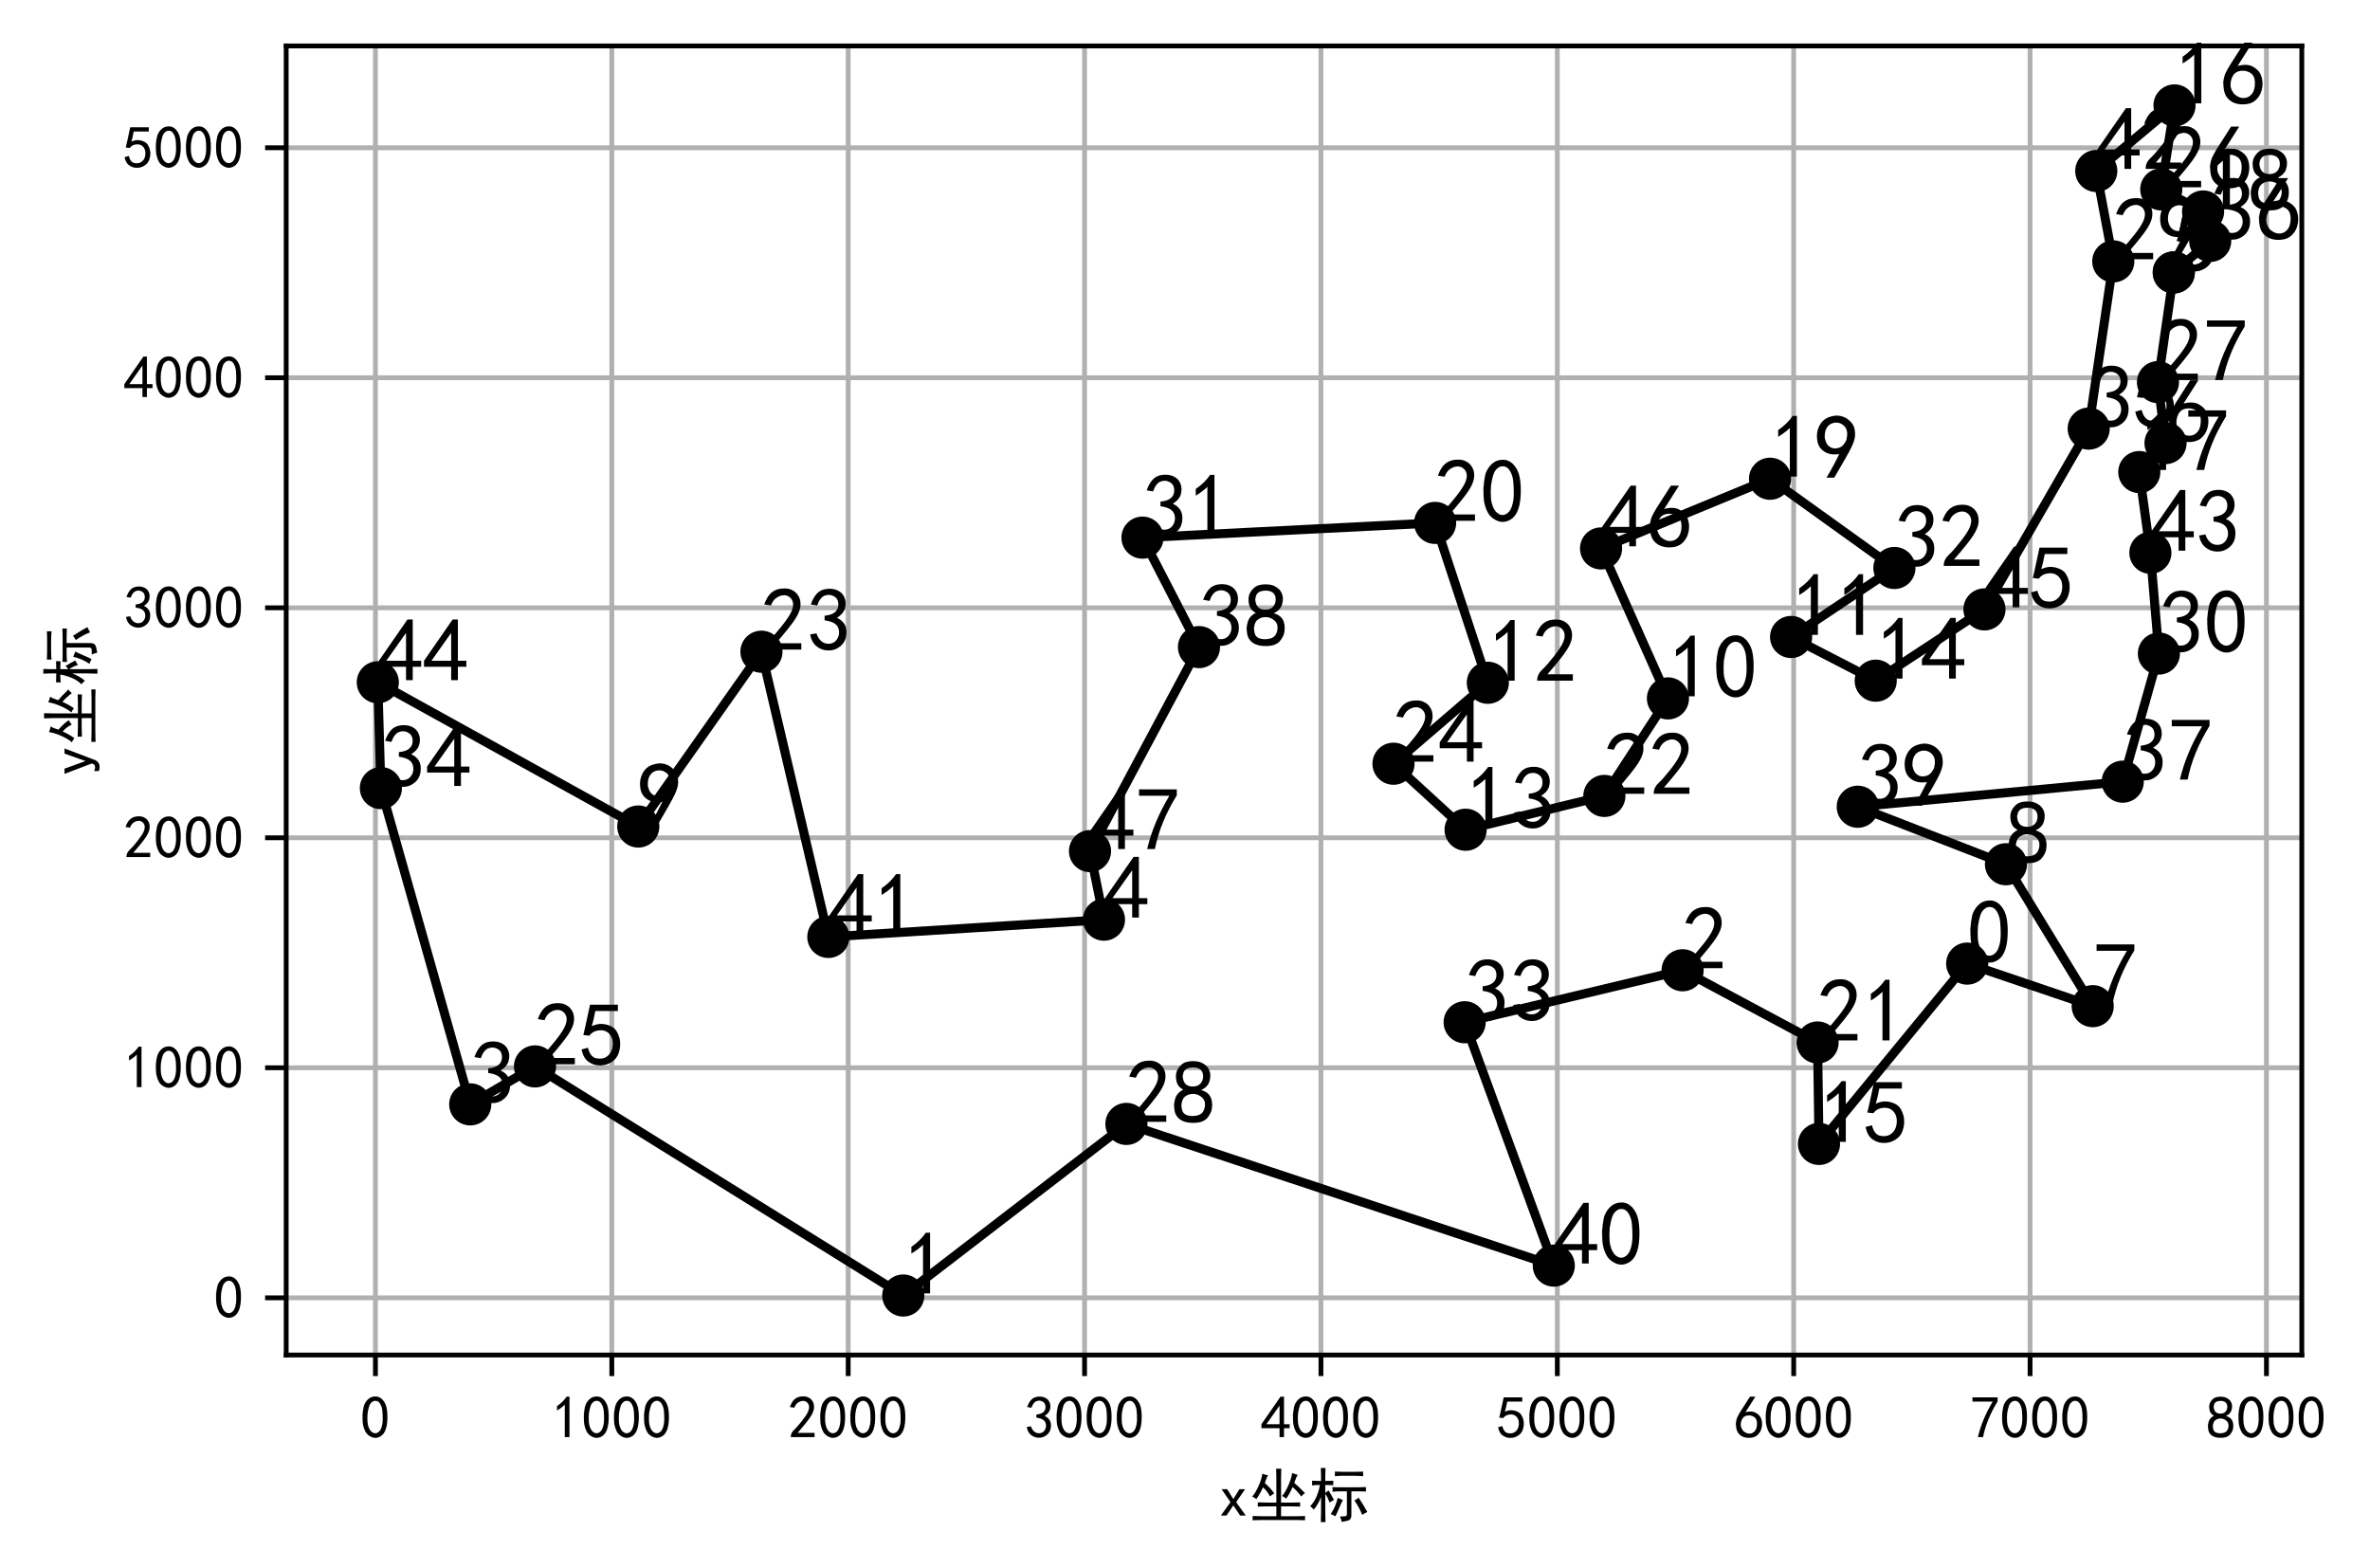 <?xml version="1.0" encoding="utf-8" standalone="no"?>
<!DOCTYPE svg PUBLIC "-//W3C//DTD SVG 1.1//EN"
  "http://www.w3.org/Graphics/SVG/1.1/DTD/svg11.dtd">
<!-- Created with matplotlib (https://matplotlib.org/) -->
<svg height="260.378pt" version="1.1" viewBox="0 0 393.662 260.378" width="393.662pt" xmlns="http://www.w3.org/2000/svg" xmlns:xlink="http://www.w3.org/1999/xlink">
 <defs>
  <style type="text/css">
*{stroke-linecap:butt;stroke-linejoin:round;}
  </style>
 </defs>
 <g id="figure_1">
  <g id="patch_1">
   <path d="M 0 260.378 
L 393.662 260.378 
L 393.662 0 
L 0 0 
z
" style="fill:#ffffff;"/>
  </g>
  <g id="axes_1">
   <g id="patch_2">
    <path d="M 47.536 225.069 
L 382.336 225.069 
L 382.336 7.629 
L 47.536 7.629 
z
" style="fill:#ffffff;"/>
   </g>
   <g id="matplotlib.axis_1">
    <g id="xtick_1">
     <g id="line2d_1">
      <path clip-path="url(#p2f4cb5b2fd)" d="M 62.361 225.069 
L 62.361 7.629 
" style="fill:none;stroke:#b0b0b0;stroke-linecap:square;stroke-width:0.8;"/>
     </g>
     <g id="line2d_2">
      <defs>
       <path d="M 0 0 
L 0 3.5 
" id="m5a52d1502a" style="stroke:#000000;stroke-width:0.8;"/>
      </defs>
      <g>
       <use style="stroke:#000000;stroke-width:0.8;" x="62.361" xlink:href="#m5a52d1502a" y="225.069"/>
      </g>
     </g>
     <g id="text_1">
      <!-- 0 -->
      <defs>
       <path d="M 3.125 29.297 
Q 3.906 50 6.438 56.047 
Q 8.984 62.109 13.672 66.016 
Q 18.359 69.922 25.188 69.922 
Q 32.031 69.922 37.109 64.25 
Q 42.188 58.594 43.75 50 
Q 45.312 41.406 44.719 30.266 
Q 44.141 19.141 40.812 12.109 
Q 37.5 5.078 30.859 2.344 
Q 24.219 -0.391 17.578 2.922 
Q 10.938 6.25 8.203 11.719 
Q 5.469 17.188 4.297 23.234 
Q 3.125 29.297 3.906 50 
z
M 12.891 52.734 
Q 10.547 31.25 12.5 22.844 
Q 14.453 14.453 18.938 10.938 
Q 23.438 7.422 28.125 9.562 
Q 32.812 11.719 34.953 18.156 
Q 37.109 24.609 37.109 32.219 
Q 37.109 39.844 36.516 46.094 
Q 35.938 52.344 33 57.422 
Q 30.078 62.5 25.188 62.688 
Q 20.312 62.891 16.594 57.812 
Q 12.891 52.734 10.547 31.25 
z
" id="SimHei-48"/>
      </defs>
      <g transform="translate(59.861 238.944)scale(0.1 -0.1)">
       <use xlink:href="#SimHei-48"/>
      </g>
     </g>
    </g>
    <g id="xtick_2">
     <g id="line2d_3">
      <path clip-path="url(#p2f4cb5b2fd)" d="M 101.624 225.069 
L 101.624 7.629 
" style="fill:none;stroke:#b0b0b0;stroke-linecap:square;stroke-width:0.8;"/>
     </g>
     <g id="line2d_4">
      <g>
       <use style="stroke:#000000;stroke-width:0.8;" x="101.624" xlink:href="#m5a52d1502a" y="225.069"/>
      </g>
     </g>
     <g id="text_2">
      <!-- 1000 -->
      <defs>
       <path d="M 21.875 56.25 
Q 16.797 51.172 8.984 46.484 
L 8.984 53.906 
Q 18.75 60.547 25 69.531 
L 29.688 69.531 
L 29.688 2.344 
L 21.875 2.344 
z
" id="SimHei-49"/>
      </defs>
      <g transform="translate(91.624 238.944)scale(0.1 -0.1)">
       <use xlink:href="#SimHei-49"/>
       <use x="50" xlink:href="#SimHei-48"/>
       <use x="100" xlink:href="#SimHei-48"/>
       <use x="150" xlink:href="#SimHei-48"/>
      </g>
     </g>
    </g>
    <g id="xtick_3">
     <g id="line2d_5">
      <path clip-path="url(#p2f4cb5b2fd)" d="M 140.887 225.069 
L 140.887 7.629 
" style="fill:none;stroke:#b0b0b0;stroke-linecap:square;stroke-width:0.8;"/>
     </g>
     <g id="line2d_6">
      <g>
       <use style="stroke:#000000;stroke-width:0.8;" x="140.887" xlink:href="#m5a52d1502a" y="225.069"/>
      </g>
     </g>
     <g id="text_3">
      <!-- 2000 -->
      <defs>
       <path d="M 4.688 3.906 
Q 5.078 9.766 10.156 14.453 
Q 15.234 19.141 23.047 29.094 
Q 30.859 39.062 33.203 44.531 
Q 35.547 50 34.953 53.906 
Q 34.375 57.812 31.25 60.344 
Q 28.125 62.891 24.016 62.5 
Q 19.922 62.109 16.203 59.375 
Q 12.5 56.641 10.547 51.172 
L 3.125 52.344 
Q 6.25 61.328 11.125 65.422 
Q 16.016 69.531 22.656 69.922 
Q 26.562 70.312 29.688 69.719 
Q 32.812 69.141 36.125 66.984 
Q 39.453 64.844 41.594 60.547 
Q 43.75 56.25 43.156 50.188 
Q 42.578 44.141 37.109 35.734 
Q 31.641 27.344 16.016 9.375 
L 44.141 9.375 
L 44.141 2.344 
L 4.688 2.344 
z
" id="SimHei-50"/>
      </defs>
      <g transform="translate(130.887 238.944)scale(0.1 -0.1)">
       <use xlink:href="#SimHei-50"/>
       <use x="50" xlink:href="#SimHei-48"/>
       <use x="100" xlink:href="#SimHei-48"/>
       <use x="150" xlink:href="#SimHei-48"/>
      </g>
     </g>
    </g>
    <g id="xtick_4">
     <g id="line2d_7">
      <path clip-path="url(#p2f4cb5b2fd)" d="M 180.149 225.069 
L 180.149 7.629 
" style="fill:none;stroke:#b0b0b0;stroke-linecap:square;stroke-width:0.8;"/>
     </g>
     <g id="line2d_8">
      <g>
       <use style="stroke:#000000;stroke-width:0.8;" x="180.149" xlink:href="#m5a52d1502a" y="225.069"/>
      </g>
     </g>
     <g id="text_4">
      <!-- 3000 -->
      <defs>
       <path d="M 3.906 19.141 
L 10.938 20.312 
Q 12.5 15.234 16.016 11.906 
Q 19.531 8.594 24.797 8.781 
Q 30.078 8.984 33.203 13.078 
Q 36.328 17.188 35.938 22.453 
Q 35.547 27.734 31.828 30.656 
Q 28.125 33.594 19.922 34.766 
L 19.922 39.844 
Q 28.125 40.625 31.828 44.141 
Q 35.547 47.656 35.156 53.312 
Q 34.766 58.984 30.078 61.516 
Q 25.391 64.062 20.109 62.109 
Q 14.844 60.156 11.719 51.172 
L 4.688 52.344 
Q 7.031 59.375 11.125 64.062 
Q 15.234 68.75 22.266 69.531 
Q 29.297 70.312 34.562 67.766 
Q 39.844 65.234 41.984 59.953 
Q 44.141 54.688 42.578 48.438 
Q 41.016 42.188 33.594 37.5 
Q 39.062 35.156 41.984 30.469 
Q 44.922 25.781 43.938 18.156 
Q 42.969 10.547 37.109 5.859 
Q 31.25 1.172 23.828 1.359 
Q 16.406 1.562 10.938 6.047 
Q 5.469 10.547 3.906 19.141 
z
" id="SimHei-51"/>
      </defs>
      <g transform="translate(170.149 238.944)scale(0.1 -0.1)">
       <use xlink:href="#SimHei-51"/>
       <use x="50" xlink:href="#SimHei-48"/>
       <use x="100" xlink:href="#SimHei-48"/>
       <use x="150" xlink:href="#SimHei-48"/>
      </g>
     </g>
    </g>
    <g id="xtick_5">
     <g id="line2d_9">
      <path clip-path="url(#p2f4cb5b2fd)" d="M 219.412 225.069 
L 219.412 7.629 
" style="fill:none;stroke:#b0b0b0;stroke-linecap:square;stroke-width:0.8;"/>
     </g>
     <g id="line2d_10">
      <g>
       <use style="stroke:#000000;stroke-width:0.8;" x="219.412" xlink:href="#m5a52d1502a" y="225.069"/>
      </g>
     </g>
     <g id="text_5">
      <!-- 4000 -->
      <defs>
       <path d="M 31.25 17.188 
L 1.172 17.188 
L 1.172 23.828 
L 32.812 69.531 
L 38.672 69.531 
L 38.672 23.828 
L 48.047 23.828 
L 48.047 17.188 
L 38.672 17.188 
L 38.672 2.344 
L 31.25 2.344 
z
M 31.25 23.828 
L 31.25 54.688 
L 9.375 23.828 
z
" id="SimHei-52"/>
      </defs>
      <g transform="translate(209.412 238.944)scale(0.1 -0.1)">
       <use xlink:href="#SimHei-52"/>
       <use x="50" xlink:href="#SimHei-48"/>
       <use x="100" xlink:href="#SimHei-48"/>
       <use x="150" xlink:href="#SimHei-48"/>
      </g>
     </g>
    </g>
    <g id="xtick_6">
     <g id="line2d_11">
      <path clip-path="url(#p2f4cb5b2fd)" d="M 258.674 225.069 
L 258.674 7.629 
" style="fill:none;stroke:#b0b0b0;stroke-linecap:square;stroke-width:0.8;"/>
     </g>
     <g id="line2d_12">
      <g>
       <use style="stroke:#000000;stroke-width:0.8;" x="258.674" xlink:href="#m5a52d1502a" y="225.069"/>
      </g>
     </g>
     <g id="text_6">
      <!-- 5000 -->
      <defs>
       <path d="M 8.594 20.703 
Q 11.328 10.156 17.969 8.984 
Q 24.609 7.812 28.703 10.344 
Q 32.812 12.891 34.562 16.984 
Q 36.328 21.094 36.125 26.172 
Q 35.938 31.25 33.391 34.766 
Q 30.859 38.281 26.953 39.453 
Q 23.047 40.625 18.156 39.453 
Q 13.281 38.281 10.156 33.984 
L 3.516 34.766 
Q 4.297 37.109 10.938 68.359 
L 41.797 68.359 
L 41.797 61.328 
L 16.797 61.328 
Q 14.844 50.781 12.891 44.531 
Q 18.75 47.266 23.828 47.062 
Q 28.906 46.875 33.594 44.719 
Q 38.281 42.578 40.422 38.859 
Q 42.578 35.156 43.547 31.438 
Q 44.531 27.734 44.328 23.438 
Q 44.141 19.141 42.578 14.641 
Q 41.016 10.156 37.891 7.219 
Q 34.766 4.297 30.266 2.531 
Q 25.781 0.781 19.922 1.172 
Q 14.062 1.562 8.781 5.469 
Q 3.516 9.375 1.562 18.75 
z
" id="SimHei-53"/>
      </defs>
      <g transform="translate(248.674 238.944)scale(0.1 -0.1)">
       <use xlink:href="#SimHei-53"/>
       <use x="50" xlink:href="#SimHei-48"/>
       <use x="100" xlink:href="#SimHei-48"/>
       <use x="150" xlink:href="#SimHei-48"/>
      </g>
     </g>
    </g>
    <g id="xtick_7">
     <g id="line2d_13">
      <path clip-path="url(#p2f4cb5b2fd)" d="M 297.937 225.069 
L 297.937 7.629 
" style="fill:none;stroke:#b0b0b0;stroke-linecap:square;stroke-width:0.8;"/>
     </g>
     <g id="line2d_14">
      <g>
       <use style="stroke:#000000;stroke-width:0.8;" x="297.937" xlink:href="#m5a52d1502a" y="225.069"/>
      </g>
     </g>
     <g id="text_7">
      <!-- 6000 -->
      <defs>
       <path d="M 3.516 19.531 
Q 4.297 30.859 6.047 34.766 
Q 7.812 38.672 11.328 44.531 
L 27.344 69.531 
L 36.328 69.531 
L 19.922 43.75 
Q 30.469 46.484 36.719 42.969 
Q 42.969 39.453 45.109 34.953 
Q 47.266 30.469 47.453 25.188 
Q 47.656 19.922 45.891 14.844 
Q 44.141 9.766 39.641 5.656 
Q 35.156 1.562 27.141 1.172 
Q 19.141 0.781 13.469 4.094 
Q 7.812 7.422 5.656 13.469 
Q 3.516 19.531 4.297 30.859 
z
M 12.5 16.016 
Q 19.531 8.594 25.391 8.203 
Q 31.25 7.812 35.156 12.109 
Q 39.062 16.406 39.062 24.609 
Q 39.062 32.812 34.172 35.938 
Q 29.297 39.062 23.234 38.281 
Q 17.188 37.5 14.453 32.422 
Q 11.719 27.344 12.109 21.672 
Q 12.5 16.016 19.531 8.594 
z
" id="SimHei-54"/>
      </defs>
      <g transform="translate(287.937 238.944)scale(0.1 -0.1)">
       <use xlink:href="#SimHei-54"/>
       <use x="50" xlink:href="#SimHei-48"/>
       <use x="100" xlink:href="#SimHei-48"/>
       <use x="150" xlink:href="#SimHei-48"/>
      </g>
     </g>
    </g>
    <g id="xtick_8">
     <g id="line2d_15">
      <path clip-path="url(#p2f4cb5b2fd)" d="M 337.2 225.069 
L 337.2 7.629 
" style="fill:none;stroke:#b0b0b0;stroke-linecap:square;stroke-width:0.8;"/>
     </g>
     <g id="line2d_16">
      <g>
       <use style="stroke:#000000;stroke-width:0.8;" x="337.2" xlink:href="#m5a52d1502a" y="225.069"/>
      </g>
     </g>
     <g id="text_8">
      <!-- 7000 -->
      <defs>
       <path d="M 13.281 2.344 
Q 20.312 32.031 37.891 61.328 
L 4.297 61.328 
L 4.297 68.359 
L 46.094 68.359 
L 46.094 61.719 
Q 27.734 32.031 21.875 2.344 
L 13.281 2.344 
z
" id="SimHei-55"/>
      </defs>
      <g transform="translate(327.2 238.944)scale(0.1 -0.1)">
       <use xlink:href="#SimHei-55"/>
       <use x="50" xlink:href="#SimHei-48"/>
       <use x="100" xlink:href="#SimHei-48"/>
       <use x="150" xlink:href="#SimHei-48"/>
      </g>
     </g>
    </g>
    <g id="xtick_9">
     <g id="line2d_17">
      <path clip-path="url(#p2f4cb5b2fd)" d="M 376.462 225.069 
L 376.462 7.629 
" style="fill:none;stroke:#b0b0b0;stroke-linecap:square;stroke-width:0.8;"/>
     </g>
     <g id="line2d_18">
      <g>
       <use style="stroke:#000000;stroke-width:0.8;" x="376.462" xlink:href="#m5a52d1502a" y="225.069"/>
      </g>
     </g>
     <g id="text_9">
      <!-- 8000 -->
      <defs>
       <path d="M 2.734 16.797 
Q 2.734 26.172 5.078 30.656 
Q 7.422 35.156 12.891 37.891 
Q 8.203 40.625 6.641 43.938 
Q 5.078 47.266 4.875 51.562 
Q 4.688 55.859 6.047 58.984 
Q 7.422 62.109 10.156 64.844 
Q 12.891 67.578 16.203 68.547 
Q 19.531 69.531 23.438 69.531 
Q 27.344 69.531 30.469 68.75 
Q 33.594 67.969 37.109 65.422 
Q 40.625 62.891 42.188 58.203 
Q 43.75 53.516 41.984 47.266 
Q 40.234 41.016 32.812 37.5 
Q 39.453 35.547 42.188 31.438 
Q 44.922 27.344 44.922 21.484 
Q 44.922 15.625 43.156 12.109 
Q 41.406 8.594 39.25 6.25 
Q 37.109 3.906 33.391 2.531 
Q 29.688 1.172 24.016 1.172 
Q 18.359 1.172 14.25 2.531 
Q 10.156 3.906 7.422 6.641 
Q 4.688 9.375 3.703 13.078 
Q 2.734 16.797 2.734 26.172 
z
M 10.938 26.562 
Q 10.547 17.188 12.297 13.672 
Q 14.062 10.156 18.75 9.172 
Q 23.438 8.203 28.516 9.375 
Q 33.594 10.547 35.547 14.844 
Q 37.5 19.141 36.906 23.438 
Q 36.328 27.734 32.031 30.656 
Q 27.734 33.594 22.656 33.203 
Q 17.578 32.812 14.25 29.688 
Q 10.938 26.562 10.547 17.188 
z
M 12.109 56.25 
Q 12.109 48.438 14.844 44.922 
Q 17.578 41.406 23.438 41.406 
Q 29.297 41.406 32.219 44.922 
Q 35.156 48.438 34.953 53.312 
Q 34.766 58.203 31.438 60.547 
Q 28.125 62.891 22.453 62.5 
Q 16.797 62.109 14.453 59.172 
Q 12.109 56.25 12.109 48.438 
z
" id="SimHei-56"/>
      </defs>
      <g transform="translate(366.462 238.944)scale(0.1 -0.1)">
       <use xlink:href="#SimHei-56"/>
       <use x="50" xlink:href="#SimHei-48"/>
       <use x="100" xlink:href="#SimHei-48"/>
       <use x="150" xlink:href="#SimHei-48"/>
      </g>
     </g>
    </g>
    <g id="text_10">
     <!-- x坐标 -->
     <defs>
      <path d="M 44.922 1.953 
L 35.547 1.953 
L 24.219 18.75 
L 12.891 1.953 
L 3.516 1.953 
L 19.531 24.219 
L 4.688 45.703 
L 14.062 45.703 
L 24.219 29.297 
L 34.375 45.703 
L 43.75 45.703 
L 28.906 24.219 
z
" id="SimHei-120"/>
      <path d="M 53.906 79.688 
Q 53.516 73.047 53.516 64.844 
L 53.516 23.438 
L 71.094 23.438 
Q 77.734 23.438 85.156 23.828 
L 85.156 16.797 
Q 78.125 17.188 70.312 17.188 
L 53.516 17.188 
L 53.516 0.781 
L 79.297 0.781 
Q 85.938 0.781 93.359 1.172 
L 93.359 -5.859 
Q 86.328 -5.469 79.297 -5.469 
L 23.047 -5.469 
Q 14.453 -5.469 6.25 -5.859 
L 6.25 1.172 
Q 14.453 0.781 23.047 0.781 
L 45.703 0.781 
L 45.703 17.188 
L 32.031 17.188 
Q 22.656 17.188 14.844 16.797 
L 14.844 23.828 
Q 22.656 23.438 32.031 23.438 
L 45.703 23.438 
L 45.703 64.844 
Q 45.703 73.047 45.312 79.688 
L 53.906 79.688 
z
M 81.25 69.531 
Q 78.906 66.406 75.391 56.25 
Q 81.25 51.562 93.359 39.062 
Q 90.234 37.5 87.109 33.594 
Q 79.297 43.75 72.656 49.219 
Q 68.359 39.062 62.109 30.078 
Q 58.203 33.203 55.078 34.375 
Q 60.547 40.234 65.812 52.531 
Q 71.094 64.844 71.875 72.656 
Q 76.562 70.703 81.25 69.531 
z
M 5.469 33.594 
Q 9.375 37.109 14.844 48.234 
Q 20.312 59.375 22.656 71.484 
Q 25.391 69.922 32.031 68.75 
Q 30.469 66.797 29.094 63.281 
Q 27.734 59.766 26.562 55.859 
Q 37.5 46.094 42.188 38.672 
Q 37.891 36.328 35.156 33.594 
Q 31.641 39.844 29.484 42.578 
Q 27.344 45.312 23.438 48.828 
Q 19.531 39.453 12.5 29.297 
Q 8.984 32.031 5.469 33.594 
z
" id="SimHei-22352"/>
      <path d="M 19.922 68.75 
Q 19.922 75 19.531 80.859 
L 27.344 80.859 
Q 26.953 75.391 26.953 68.75 
L 26.953 59.375 
Q 33.203 59.375 40.234 59.766 
L 40.234 52.344 
Q 33.203 52.734 26.953 52.734 
L 26.953 39.453 
Q 29.688 41.406 32.422 43.75 
Q 37.5 35.547 41.406 27.734 
Q 37.109 25.781 33.984 23.438 
Q 31.641 31.25 26.953 37.891 
L 26.953 7.422 
Q 26.953 -0.781 27.344 -8.984 
L 19.531 -8.984 
Q 19.922 -0.391 19.922 7.422 
L 19.922 32.812 
Q 16.016 21.875 7.812 11.719 
Q 5.469 14.844 1.953 17.578 
Q 8.594 24.219 12.688 34.172 
Q 16.797 44.141 17.969 52.734 
Q 10.547 52.734 5.078 51.953 
L 5.078 59.766 
Q 12.5 59.375 19.922 59.375 
z
M 80.859 48.828 
Q 88.672 48.828 94.531 49.219 
L 94.531 41.797 
Q 88.672 42.188 82.422 42.188 
L 70.312 42.188 
L 70.312 2.734 
Q 70.312 -3.516 66.797 -5.469 
Q 63.281 -7.422 54.297 -8.594 
Q 53.516 -3.906 51.172 0.391 
Q 58.984 0.391 60.938 0.969 
Q 62.891 1.562 62.891 5.469 
L 62.891 42.188 
L 53.125 42.188 
Q 43.359 42.188 39.062 41.406 
L 39.062 49.219 
Q 44.141 48.828 53.125 48.828 
z
M 76.562 74.609 
Q 84.766 74.609 89.844 75 
L 89.844 67.188 
Q 82.422 67.969 74.219 67.969 
L 55.078 67.969 
Q 48.828 67.969 42.969 67.188 
L 42.969 75 
Q 48.438 74.609 55.078 74.609 
z
M 82.422 31.641 
Q 91.016 18.359 96.875 7.812 
Q 92.578 5.859 88.281 3.125 
Q 83.984 14.453 75.391 26.953 
Q 79.297 28.906 82.422 31.641 
z
M 56.25 27.734 
Q 54.688 25.391 50.391 15.234 
Q 46.094 5.078 43.75 0.781 
Q 40.234 2.734 35.938 4.297 
Q 41.016 12.109 43.547 18.547 
Q 46.094 25 47.656 31.25 
Q 51.953 29.297 56.25 27.734 
z
" id="SimHei-26631"/>
     </defs>
     <g transform="translate(202.436 251.928)scale(0.1 -0.1)">
      <use xlink:href="#SimHei-120"/>
      <use x="50" xlink:href="#SimHei-22352"/>
      <use x="150" xlink:href="#SimHei-26631"/>
     </g>
    </g>
   </g>
   <g id="matplotlib.axis_2">
    <g id="ytick_1">
     <g id="line2d_19">
      <path clip-path="url(#p2f4cb5b2fd)" d="M 47.536 215.567 
L 382.336 215.567 
" style="fill:none;stroke:#b0b0b0;stroke-linecap:square;stroke-width:0.8;"/>
     </g>
     <g id="line2d_20">
      <defs>
       <path d="M 0 0 
L -3.5 0 
" id="mbac85b259b" style="stroke:#000000;stroke-width:0.8;"/>
      </defs>
      <g>
       <use style="stroke:#000000;stroke-width:0.8;" x="47.536" xlink:href="#mbac85b259b" y="215.567"/>
      </g>
     </g>
     <g id="text_11">
      <!-- 0 -->
      <g transform="translate(35.536 219.005)scale(0.1 -0.1)">
       <use xlink:href="#SimHei-48"/>
      </g>
     </g>
    </g>
    <g id="ytick_2">
     <g id="line2d_21">
      <path clip-path="url(#p2f4cb5b2fd)" d="M 47.536 177.362 
L 382.336 177.362 
" style="fill:none;stroke:#b0b0b0;stroke-linecap:square;stroke-width:0.8;"/>
     </g>
     <g id="line2d_22">
      <g>
       <use style="stroke:#000000;stroke-width:0.8;" x="47.536" xlink:href="#mbac85b259b" y="177.362"/>
      </g>
     </g>
     <g id="text_12">
      <!-- 1000 -->
      <g transform="translate(20.536 180.8)scale(0.1 -0.1)">
       <use xlink:href="#SimHei-49"/>
       <use x="50" xlink:href="#SimHei-48"/>
       <use x="100" xlink:href="#SimHei-48"/>
       <use x="150" xlink:href="#SimHei-48"/>
      </g>
     </g>
    </g>
    <g id="ytick_3">
     <g id="line2d_23">
      <path clip-path="url(#p2f4cb5b2fd)" d="M 47.536 139.157 
L 382.336 139.157 
" style="fill:none;stroke:#b0b0b0;stroke-linecap:square;stroke-width:0.8;"/>
     </g>
     <g id="line2d_24">
      <g>
       <use style="stroke:#000000;stroke-width:0.8;" x="47.536" xlink:href="#mbac85b259b" y="139.157"/>
      </g>
     </g>
     <g id="text_13">
      <!-- 2000 -->
      <g transform="translate(20.536 142.595)scale(0.1 -0.1)">
       <use xlink:href="#SimHei-50"/>
       <use x="50" xlink:href="#SimHei-48"/>
       <use x="100" xlink:href="#SimHei-48"/>
       <use x="150" xlink:href="#SimHei-48"/>
      </g>
     </g>
    </g>
    <g id="ytick_4">
     <g id="line2d_25">
      <path clip-path="url(#p2f4cb5b2fd)" d="M 47.536 100.952 
L 382.336 100.952 
" style="fill:none;stroke:#b0b0b0;stroke-linecap:square;stroke-width:0.8;"/>
     </g>
     <g id="line2d_26">
      <g>
       <use style="stroke:#000000;stroke-width:0.8;" x="47.536" xlink:href="#mbac85b259b" y="100.952"/>
      </g>
     </g>
     <g id="text_14">
      <!-- 3000 -->
      <g transform="translate(20.536 104.39)scale(0.1 -0.1)">
       <use xlink:href="#SimHei-51"/>
       <use x="50" xlink:href="#SimHei-48"/>
       <use x="100" xlink:href="#SimHei-48"/>
       <use x="150" xlink:href="#SimHei-48"/>
      </g>
     </g>
    </g>
    <g id="ytick_5">
     <g id="line2d_27">
      <path clip-path="url(#p2f4cb5b2fd)" d="M 47.536 62.747 
L 382.336 62.747 
" style="fill:none;stroke:#b0b0b0;stroke-linecap:square;stroke-width:0.8;"/>
     </g>
     <g id="line2d_28">
      <g>
       <use style="stroke:#000000;stroke-width:0.8;" x="47.536" xlink:href="#mbac85b259b" y="62.747"/>
      </g>
     </g>
     <g id="text_15">
      <!-- 4000 -->
      <g transform="translate(20.536 66.185)scale(0.1 -0.1)">
       <use xlink:href="#SimHei-52"/>
       <use x="50" xlink:href="#SimHei-48"/>
       <use x="100" xlink:href="#SimHei-48"/>
       <use x="150" xlink:href="#SimHei-48"/>
      </g>
     </g>
    </g>
    <g id="ytick_6">
     <g id="line2d_29">
      <path clip-path="url(#p2f4cb5b2fd)" d="M 47.536 24.542 
L 382.336 24.542 
" style="fill:none;stroke:#b0b0b0;stroke-linecap:square;stroke-width:0.8;"/>
     </g>
     <g id="line2d_30">
      <g>
       <use style="stroke:#000000;stroke-width:0.8;" x="47.536" xlink:href="#mbac85b259b" y="24.542"/>
      </g>
     </g>
     <g id="text_16">
      <!-- 5000 -->
      <g transform="translate(20.536 27.98)scale(0.1 -0.1)">
       <use xlink:href="#SimHei-53"/>
       <use x="50" xlink:href="#SimHei-48"/>
       <use x="100" xlink:href="#SimHei-48"/>
       <use x="150" xlink:href="#SimHei-48"/>
      </g>
     </g>
    </g>
    <g id="text_17">
     <!-- y坐标 -->
     <defs>
      <path d="M 45.312 45.703 
L 27.344 -1.562 
Q 25.781 -7.031 22.656 -9.766 
Q 19.531 -12.5 14.844 -12.5 
Q 12.891 -12.5 11.125 -12.297 
Q 9.375 -12.109 7.812 -11.328 
L 7.812 -3.516 
Q 9.375 -4.297 10.938 -4.688 
Q 12.5 -5.078 13.672 -5.078 
Q 16.797 -5.078 17.969 -4.094 
Q 19.141 -3.125 20.312 0.391 
L 3.125 45.703 
L 11.719 45.703 
L 24.219 11.328 
L 24.609 11.328 
L 36.719 45.703 
z
" id="SimHei-121"/>
     </defs>
     <g transform="translate(15.286 128.849)rotate(-90)scale(0.1 -0.1)">
      <use xlink:href="#SimHei-121"/>
      <use x="50" xlink:href="#SimHei-22352"/>
      <use x="150" xlink:href="#SimHei-26631"/>
     </g>
    </g>
   </g>
   <g id="line2d_31">
    <path clip-path="url(#p2f4cb5b2fd)" d="M 361.071 45.249 
L 367.118 40.015 
L 365.94 35.125 
L 358.99 31.457 
L 361.189 17.512 
L 348.193 28.401 
L 351.02 43.415 
L 346.937 71.191 
L 329.622 101.22 
L 311.561 113.063 
L 297.505 105.804 
L 314.663 94.343 
L 294.011 79.519 
L 265.938 91.095 
L 277.049 116.005 
L 266.488 132.204 
L 243.441 137.82 
L 231.465 126.855 
L 247.131 113.407 
L 238.376 86.855 
L 189.769 89.3 
L 199.152 107.485 
L 181.052 141.373 
L 183.369 152.758 
L 137.589 155.624 
L 126.477 108.249 
L 106.021 137.285 
L 62.754 113.331 
L 63.265 130.905 
L 78.106 183.437 
L 88.864 177.133 
L 150.035 215.185 
L 187.099 186.684 
L 258.086 210.219 
L 243.284 169.798 
L 279.484 161.163 
L 301.903 173.16 
L 302.138 190.008 
L 326.756 160.055 
L 347.604 167.123 
L 333.195 143.551 
L 308.577 134 
L 352.591 129.835 
L 358.598 108.555 
L 357.184 91.821 
L 355.339 78.411 
L 359.697 73.597 
L 358.441 63.473 
L 361.071 45.249 
" style="fill:none;stroke:#000000;stroke-linecap:square;stroke-width:1.5;"/>
   </g>
   <g id="line2d_32">
    <defs>
     <path d="M 0 3 
C 0.796 3 1.559 2.684 2.121 2.121 
C 2.684 1.559 3 0.796 3 0 
C 3 -0.796 2.684 -1.559 2.121 -2.121 
C 1.559 -2.684 0.796 -3 0 -3 
C -0.796 -3 -1.559 -2.684 -2.121 -2.121 
C -2.684 -1.559 -3 -0.796 -3 0 
C -3 0.796 -2.684 1.559 -2.121 2.121 
C -1.559 2.684 -0.796 3 0 3 
z
" id="mc00054d387" style="stroke:#000000;"/>
    </defs>
    <g clip-path="url(#p2f4cb5b2fd)">
     <use style="stroke:#000000;" x="361.071" xlink:href="#mc00054d387" y="45.249"/>
     <use style="stroke:#000000;" x="367.118" xlink:href="#mc00054d387" y="40.015"/>
     <use style="stroke:#000000;" x="365.94" xlink:href="#mc00054d387" y="35.125"/>
     <use style="stroke:#000000;" x="358.99" xlink:href="#mc00054d387" y="31.457"/>
     <use style="stroke:#000000;" x="361.189" xlink:href="#mc00054d387" y="17.512"/>
     <use style="stroke:#000000;" x="348.193" xlink:href="#mc00054d387" y="28.401"/>
     <use style="stroke:#000000;" x="351.02" xlink:href="#mc00054d387" y="43.415"/>
     <use style="stroke:#000000;" x="346.937" xlink:href="#mc00054d387" y="71.191"/>
     <use style="stroke:#000000;" x="329.622" xlink:href="#mc00054d387" y="101.22"/>
     <use style="stroke:#000000;" x="311.561" xlink:href="#mc00054d387" y="113.063"/>
     <use style="stroke:#000000;" x="297.505" xlink:href="#mc00054d387" y="105.804"/>
     <use style="stroke:#000000;" x="314.663" xlink:href="#mc00054d387" y="94.343"/>
     <use style="stroke:#000000;" x="294.011" xlink:href="#mc00054d387" y="79.519"/>
     <use style="stroke:#000000;" x="265.938" xlink:href="#mc00054d387" y="91.095"/>
     <use style="stroke:#000000;" x="277.049" xlink:href="#mc00054d387" y="116.005"/>
     <use style="stroke:#000000;" x="266.488" xlink:href="#mc00054d387" y="132.204"/>
     <use style="stroke:#000000;" x="243.441" xlink:href="#mc00054d387" y="137.82"/>
     <use style="stroke:#000000;" x="231.465" xlink:href="#mc00054d387" y="126.855"/>
     <use style="stroke:#000000;" x="247.131" xlink:href="#mc00054d387" y="113.407"/>
     <use style="stroke:#000000;" x="238.376" xlink:href="#mc00054d387" y="86.855"/>
     <use style="stroke:#000000;" x="189.769" xlink:href="#mc00054d387" y="89.3"/>
     <use style="stroke:#000000;" x="199.152" xlink:href="#mc00054d387" y="107.485"/>
     <use style="stroke:#000000;" x="181.052" xlink:href="#mc00054d387" y="141.373"/>
     <use style="stroke:#000000;" x="183.369" xlink:href="#mc00054d387" y="152.758"/>
     <use style="stroke:#000000;" x="137.589" xlink:href="#mc00054d387" y="155.624"/>
     <use style="stroke:#000000;" x="126.477" xlink:href="#mc00054d387" y="108.249"/>
     <use style="stroke:#000000;" x="106.021" xlink:href="#mc00054d387" y="137.285"/>
     <use style="stroke:#000000;" x="62.754" xlink:href="#mc00054d387" y="113.331"/>
     <use style="stroke:#000000;" x="63.265" xlink:href="#mc00054d387" y="130.905"/>
     <use style="stroke:#000000;" x="78.106" xlink:href="#mc00054d387" y="183.437"/>
     <use style="stroke:#000000;" x="88.864" xlink:href="#mc00054d387" y="177.133"/>
     <use style="stroke:#000000;" x="150.035" xlink:href="#mc00054d387" y="215.185"/>
     <use style="stroke:#000000;" x="187.099" xlink:href="#mc00054d387" y="186.684"/>
     <use style="stroke:#000000;" x="258.086" xlink:href="#mc00054d387" y="210.219"/>
     <use style="stroke:#000000;" x="243.284" xlink:href="#mc00054d387" y="169.798"/>
     <use style="stroke:#000000;" x="279.484" xlink:href="#mc00054d387" y="161.163"/>
     <use style="stroke:#000000;" x="301.903" xlink:href="#mc00054d387" y="173.16"/>
     <use style="stroke:#000000;" x="302.138" xlink:href="#mc00054d387" y="190.008"/>
     <use style="stroke:#000000;" x="326.756" xlink:href="#mc00054d387" y="160.055"/>
     <use style="stroke:#000000;" x="347.604" xlink:href="#mc00054d387" y="167.123"/>
     <use style="stroke:#000000;" x="333.195" xlink:href="#mc00054d387" y="143.551"/>
     <use style="stroke:#000000;" x="308.577" xlink:href="#mc00054d387" y="134"/>
     <use style="stroke:#000000;" x="352.591" xlink:href="#mc00054d387" y="129.835"/>
     <use style="stroke:#000000;" x="358.598" xlink:href="#mc00054d387" y="108.555"/>
     <use style="stroke:#000000;" x="357.184" xlink:href="#mc00054d387" y="91.821"/>
     <use style="stroke:#000000;" x="355.339" xlink:href="#mc00054d387" y="78.411"/>
     <use style="stroke:#000000;" x="359.697" xlink:href="#mc00054d387" y="73.597"/>
     <use style="stroke:#000000;" x="358.441" xlink:href="#mc00054d387" y="63.473"/>
     <use style="stroke:#000000;" x="361.071" xlink:href="#mc00054d387" y="45.249"/>
    </g>
   </g>
   <g id="patch_3">
    <path d="M 47.536 225.069 
L 47.536 7.629 
" style="fill:none;stroke:#000000;stroke-linecap:square;stroke-linejoin:miter;stroke-width:0.8;"/>
   </g>
   <g id="patch_4">
    <path d="M 382.336 225.069 
L 382.336 7.629 
" style="fill:none;stroke:#000000;stroke-linecap:square;stroke-linejoin:miter;stroke-width:0.8;"/>
   </g>
   <g id="patch_5">
    <path d="M 47.536 225.069 
L 382.336 225.069 
" style="fill:none;stroke:#000000;stroke-linecap:square;stroke-linejoin:miter;stroke-width:0.8;"/>
   </g>
   <g id="patch_6">
    <path d="M 47.536 7.629 
L 382.336 7.629 
" style="fill:none;stroke:#000000;stroke-linecap:square;stroke-linejoin:miter;stroke-width:0.8;"/>
   </g>
   <g id="text_18">
    <!-- 5 -->
    <g transform="translate(361.071 45.249)scale(0.15 -0.15)">
     <use xlink:href="#SimHei-53"/>
    </g>
   </g>
   <g id="text_19">
    <!-- 36 -->
    <g transform="translate(367.118 40.015)scale(0.15 -0.15)">
     <use xlink:href="#SimHei-51"/>
     <use x="50" xlink:href="#SimHei-54"/>
    </g>
   </g>
   <g id="text_20">
    <!-- 18 -->
    <g transform="translate(365.94 35.125)scale(0.15 -0.15)">
     <use xlink:href="#SimHei-49"/>
     <use x="50" xlink:href="#SimHei-56"/>
    </g>
   </g>
   <g id="text_21">
    <!-- 26 -->
    <g transform="translate(358.99 31.457)scale(0.15 -0.15)">
     <use xlink:href="#SimHei-50"/>
     <use x="50" xlink:href="#SimHei-54"/>
    </g>
   </g>
   <g id="text_22">
    <!-- 16 -->
    <g transform="translate(361.189 17.512)scale(0.15 -0.15)">
     <use xlink:href="#SimHei-49"/>
     <use x="50" xlink:href="#SimHei-54"/>
    </g>
   </g>
   <g id="text_23">
    <!-- 42 -->
    <g transform="translate(348.193 28.401)scale(0.15 -0.15)">
     <use xlink:href="#SimHei-52"/>
     <use x="50" xlink:href="#SimHei-50"/>
    </g>
   </g>
   <g id="text_24">
    <!-- 29 -->
    <defs>
     <path d="M 12.5 1.172 
Q 21.094 15.625 26.562 27.344 
Q 16.797 25.781 10.344 29.875 
Q 3.906 33.984 2.531 41.016 
Q 1.172 48.047 2.734 53.703 
Q 4.297 59.375 7.609 63.078 
Q 10.938 66.797 15.625 68.359 
Q 20.312 69.922 24.016 69.922 
Q 27.734 69.922 31.641 68.359 
Q 35.547 66.797 38.672 63.672 
Q 41.797 60.547 42.969 57.219 
Q 44.141 53.906 44.141 48.625 
Q 44.141 43.359 40.234 35.156 
Q 36.328 26.953 21.094 1.172 
z
M 9.766 50 
Q 10.938 39.844 14.641 36.516 
Q 18.359 33.203 22.656 33.594 
Q 26.953 33.984 29.484 35.938 
Q 32.031 37.891 34.375 42.578 
Q 35.938 48.438 35.156 52.531 
Q 34.375 56.641 31.047 59.375 
Q 27.734 62.109 23.828 62.109 
Q 21.484 62.5 17.766 60.938 
Q 14.062 59.375 11.906 54.688 
Q 9.766 50 10.938 39.844 
z
" id="SimHei-57"/>
    </defs>
    <g transform="translate(351.02 43.415)scale(0.15 -0.15)">
     <use xlink:href="#SimHei-50"/>
     <use x="50" xlink:href="#SimHei-57"/>
    </g>
   </g>
   <g id="text_25">
    <!-- 35 -->
    <g transform="translate(346.937 71.191)scale(0.15 -0.15)">
     <use xlink:href="#SimHei-51"/>
     <use x="50" xlink:href="#SimHei-53"/>
    </g>
   </g>
   <g id="text_26">
    <!-- 45 -->
    <g transform="translate(329.622 101.22)scale(0.15 -0.15)">
     <use xlink:href="#SimHei-52"/>
     <use x="50" xlink:href="#SimHei-53"/>
    </g>
   </g>
   <g id="text_27">
    <!-- 14 -->
    <g transform="translate(311.561 113.063)scale(0.15 -0.15)">
     <use xlink:href="#SimHei-49"/>
     <use x="50" xlink:href="#SimHei-52"/>
    </g>
   </g>
   <g id="text_28">
    <!-- 11 -->
    <g transform="translate(297.505 105.804)scale(0.15 -0.15)">
     <use xlink:href="#SimHei-49"/>
     <use x="50" xlink:href="#SimHei-49"/>
    </g>
   </g>
   <g id="text_29">
    <!-- 32 -->
    <g transform="translate(314.663 94.343)scale(0.15 -0.15)">
     <use xlink:href="#SimHei-51"/>
     <use x="50" xlink:href="#SimHei-50"/>
    </g>
   </g>
   <g id="text_30">
    <!-- 19 -->
    <g transform="translate(294.011 79.519)scale(0.15 -0.15)">
     <use xlink:href="#SimHei-49"/>
     <use x="50" xlink:href="#SimHei-57"/>
    </g>
   </g>
   <g id="text_31">
    <!-- 46 -->
    <g transform="translate(265.938 91.095)scale(0.15 -0.15)">
     <use xlink:href="#SimHei-52"/>
     <use x="50" xlink:href="#SimHei-54"/>
    </g>
   </g>
   <g id="text_32">
    <!-- 10 -->
    <g transform="translate(277.049 116.005)scale(0.15 -0.15)">
     <use xlink:href="#SimHei-49"/>
     <use x="50" xlink:href="#SimHei-48"/>
    </g>
   </g>
   <g id="text_33">
    <!-- 22 -->
    <g transform="translate(266.488 132.204)scale(0.15 -0.15)">
     <use xlink:href="#SimHei-50"/>
     <use x="50" xlink:href="#SimHei-50"/>
    </g>
   </g>
   <g id="text_34">
    <!-- 13 -->
    <g transform="translate(243.441 137.82)scale(0.15 -0.15)">
     <use xlink:href="#SimHei-49"/>
     <use x="50" xlink:href="#SimHei-51"/>
    </g>
   </g>
   <g id="text_35">
    <!-- 24 -->
    <g transform="translate(231.465 126.855)scale(0.15 -0.15)">
     <use xlink:href="#SimHei-50"/>
     <use x="50" xlink:href="#SimHei-52"/>
    </g>
   </g>
   <g id="text_36">
    <!-- 12 -->
    <g transform="translate(247.131 113.407)scale(0.15 -0.15)">
     <use xlink:href="#SimHei-49"/>
     <use x="50" xlink:href="#SimHei-50"/>
    </g>
   </g>
   <g id="text_37">
    <!-- 20 -->
    <g transform="translate(238.376 86.855)scale(0.15 -0.15)">
     <use xlink:href="#SimHei-50"/>
     <use x="50" xlink:href="#SimHei-48"/>
    </g>
   </g>
   <g id="text_38">
    <!-- 31 -->
    <g transform="translate(189.769 89.3)scale(0.15 -0.15)">
     <use xlink:href="#SimHei-51"/>
     <use x="50" xlink:href="#SimHei-49"/>
    </g>
   </g>
   <g id="text_39">
    <!-- 38 -->
    <g transform="translate(199.152 107.485)scale(0.15 -0.15)">
     <use xlink:href="#SimHei-51"/>
     <use x="50" xlink:href="#SimHei-56"/>
    </g>
   </g>
   <g id="text_40">
    <!-- 47 -->
    <g transform="translate(181.052 141.373)scale(0.15 -0.15)">
     <use xlink:href="#SimHei-52"/>
     <use x="50" xlink:href="#SimHei-55"/>
    </g>
   </g>
   <g id="text_41">
    <!-- 4 -->
    <g transform="translate(183.369 152.758)scale(0.15 -0.15)">
     <use xlink:href="#SimHei-52"/>
    </g>
   </g>
   <g id="text_42">
    <!-- 41 -->
    <g transform="translate(137.589 155.624)scale(0.15 -0.15)">
     <use xlink:href="#SimHei-52"/>
     <use x="50" xlink:href="#SimHei-49"/>
    </g>
   </g>
   <g id="text_43">
    <!-- 23 -->
    <g transform="translate(126.477 108.249)scale(0.15 -0.15)">
     <use xlink:href="#SimHei-50"/>
     <use x="50" xlink:href="#SimHei-51"/>
    </g>
   </g>
   <g id="text_44">
    <!-- 9 -->
    <g transform="translate(106.021 137.285)scale(0.15 -0.15)">
     <use xlink:href="#SimHei-57"/>
    </g>
   </g>
   <g id="text_45">
    <!-- 44 -->
    <g transform="translate(62.754 113.331)scale(0.15 -0.15)">
     <use xlink:href="#SimHei-52"/>
     <use x="50" xlink:href="#SimHei-52"/>
    </g>
   </g>
   <g id="text_46">
    <!-- 34 -->
    <g transform="translate(63.265 130.905)scale(0.15 -0.15)">
     <use xlink:href="#SimHei-51"/>
     <use x="50" xlink:href="#SimHei-52"/>
    </g>
   </g>
   <g id="text_47">
    <!-- 3 -->
    <g transform="translate(78.106 183.437)scale(0.15 -0.15)">
     <use xlink:href="#SimHei-51"/>
    </g>
   </g>
   <g id="text_48">
    <!-- 25 -->
    <g transform="translate(88.864 177.133)scale(0.15 -0.15)">
     <use xlink:href="#SimHei-50"/>
     <use x="50" xlink:href="#SimHei-53"/>
    </g>
   </g>
   <g id="text_49">
    <!-- 1 -->
    <g transform="translate(150.035 215.185)scale(0.15 -0.15)">
     <use xlink:href="#SimHei-49"/>
    </g>
   </g>
   <g id="text_50">
    <!-- 28 -->
    <g transform="translate(187.099 186.684)scale(0.15 -0.15)">
     <use xlink:href="#SimHei-50"/>
     <use x="50" xlink:href="#SimHei-56"/>
    </g>
   </g>
   <g id="text_51">
    <!-- 40 -->
    <g transform="translate(258.086 210.219)scale(0.15 -0.15)">
     <use xlink:href="#SimHei-52"/>
     <use x="50" xlink:href="#SimHei-48"/>
    </g>
   </g>
   <g id="text_52">
    <!-- 33 -->
    <g transform="translate(243.284 169.798)scale(0.15 -0.15)">
     <use xlink:href="#SimHei-51"/>
     <use x="50" xlink:href="#SimHei-51"/>
    </g>
   </g>
   <g id="text_53">
    <!-- 2 -->
    <g transform="translate(279.484 161.163)scale(0.15 -0.15)">
     <use xlink:href="#SimHei-50"/>
    </g>
   </g>
   <g id="text_54">
    <!-- 21 -->
    <g transform="translate(301.903 173.16)scale(0.15 -0.15)">
     <use xlink:href="#SimHei-50"/>
     <use x="50" xlink:href="#SimHei-49"/>
    </g>
   </g>
   <g id="text_55">
    <!-- 15 -->
    <g transform="translate(302.138 190.008)scale(0.15 -0.15)">
     <use xlink:href="#SimHei-49"/>
     <use x="50" xlink:href="#SimHei-53"/>
    </g>
   </g>
   <g id="text_56">
    <!-- 0 -->
    <g transform="translate(326.756 160.055)scale(0.15 -0.15)">
     <use xlink:href="#SimHei-48"/>
    </g>
   </g>
   <g id="text_57">
    <!-- 7 -->
    <g transform="translate(347.604 167.123)scale(0.15 -0.15)">
     <use xlink:href="#SimHei-55"/>
    </g>
   </g>
   <g id="text_58">
    <!-- 8 -->
    <g transform="translate(333.195 143.551)scale(0.15 -0.15)">
     <use xlink:href="#SimHei-56"/>
    </g>
   </g>
   <g id="text_59">
    <!-- 39 -->
    <g transform="translate(308.577 134)scale(0.15 -0.15)">
     <use xlink:href="#SimHei-51"/>
     <use x="50" xlink:href="#SimHei-57"/>
    </g>
   </g>
   <g id="text_60">
    <!-- 37 -->
    <g transform="translate(352.591 129.835)scale(0.15 -0.15)">
     <use xlink:href="#SimHei-51"/>
     <use x="50" xlink:href="#SimHei-55"/>
    </g>
   </g>
   <g id="text_61">
    <!-- 30 -->
    <g transform="translate(358.598 108.555)scale(0.15 -0.15)">
     <use xlink:href="#SimHei-51"/>
     <use x="50" xlink:href="#SimHei-48"/>
    </g>
   </g>
   <g id="text_62">
    <!-- 43 -->
    <g transform="translate(357.184 91.821)scale(0.15 -0.15)">
     <use xlink:href="#SimHei-52"/>
     <use x="50" xlink:href="#SimHei-51"/>
    </g>
   </g>
   <g id="text_63">
    <!-- 17 -->
    <g transform="translate(355.339 78.411)scale(0.15 -0.15)">
     <use xlink:href="#SimHei-49"/>
     <use x="50" xlink:href="#SimHei-55"/>
    </g>
   </g>
   <g id="text_64">
    <!-- 6 -->
    <g transform="translate(359.697 73.597)scale(0.15 -0.15)">
     <use xlink:href="#SimHei-54"/>
    </g>
   </g>
   <g id="text_65">
    <!-- 27 -->
    <g transform="translate(358.441 63.473)scale(0.15 -0.15)">
     <use xlink:href="#SimHei-50"/>
     <use x="50" xlink:href="#SimHei-55"/>
    </g>
   </g>
   <g id="text_66">
    <!-- 5 -->
    <g transform="translate(361.071 45.249)scale(0.15 -0.15)">
     <use xlink:href="#SimHei-53"/>
    </g>
   </g>
  </g>
 </g>
 <defs>
  <clipPath id="p2f4cb5b2fd">
   <rect height="217.44" width="334.8" x="47.536" y="7.629"/>
  </clipPath>
 </defs>
</svg>
